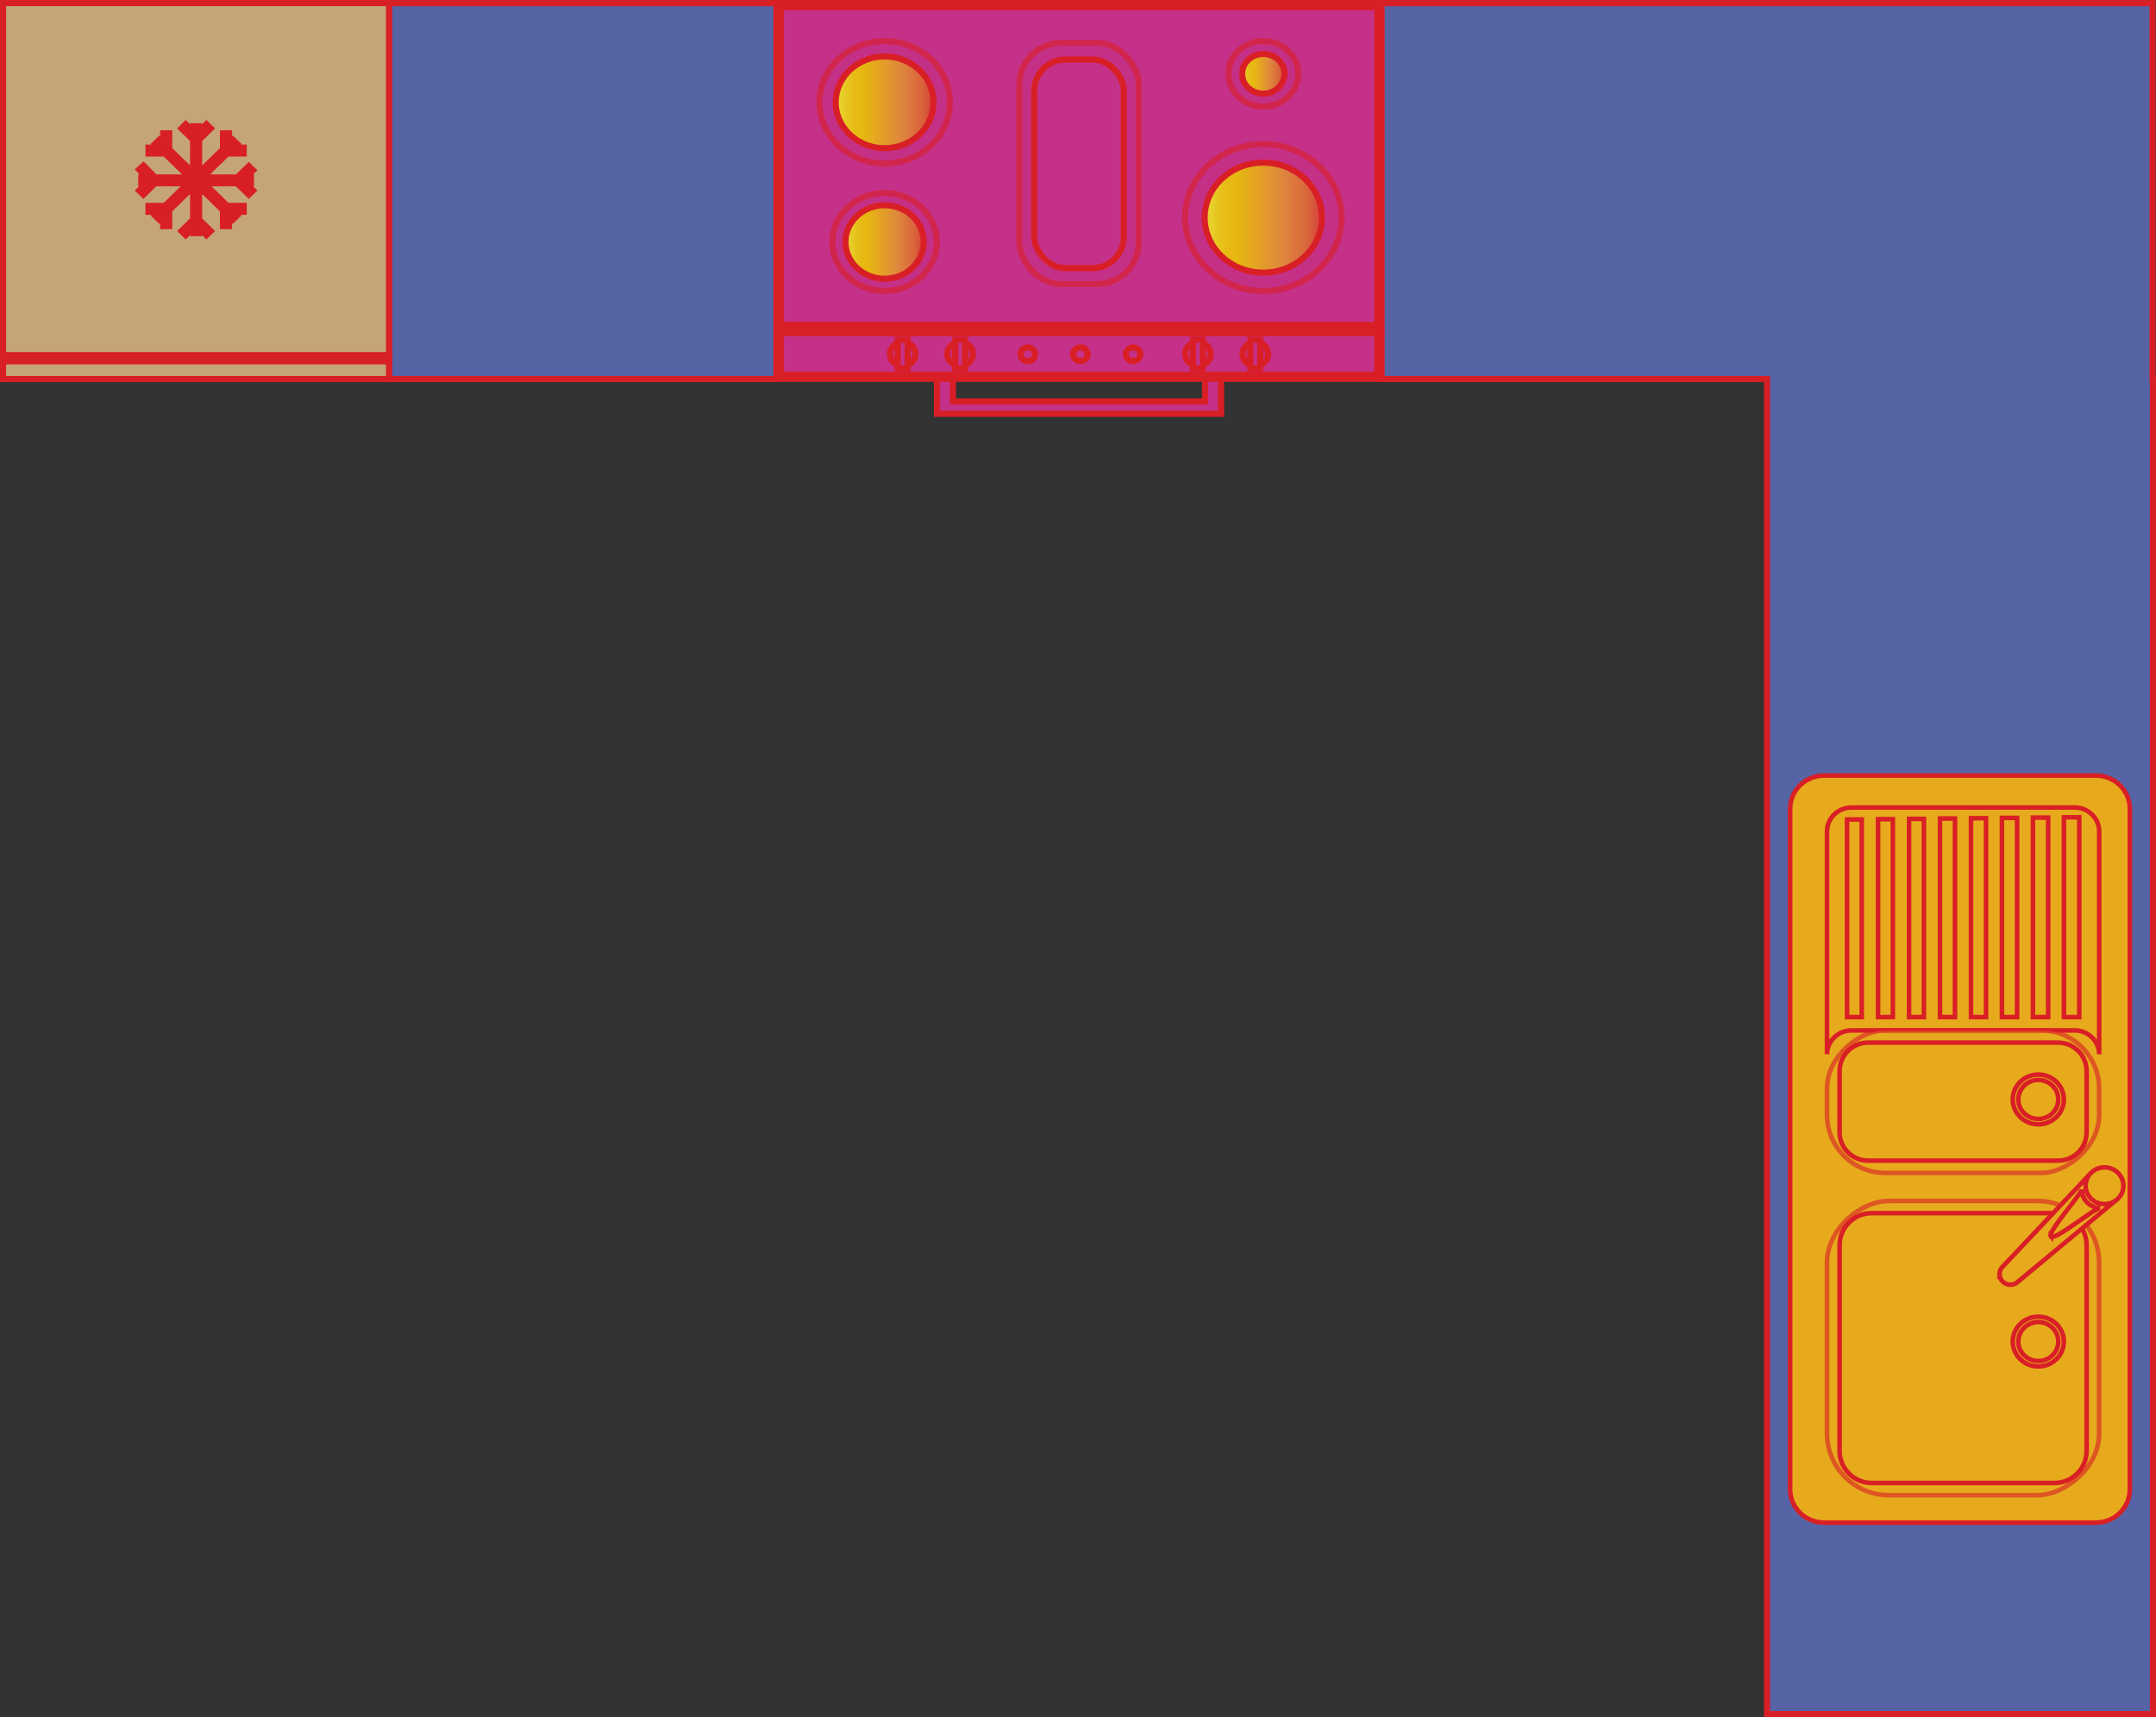 <?xml version="1.0" encoding="UTF-8"?>
<svg xmlns="http://www.w3.org/2000/svg" xmlns:xlink="http://www.w3.org/1999/xlink" viewBox="0 0 352.64 280.86">
  <rect x="0" y="0" width="352.64" height="280.86" fill="#333333" stroke="none"/>
  <defs>
    <style>
      .cls-1 {
        fill: #5a68b1;
      }

      .cls-1, .cls-2, .cls-3, .cls-4, .cls-5, .cls-6, .cls-7, .cls-8, .cls-9, .cls-10 {
        stroke: #ed1c24;
        stroke-miterlimit: 10;
      }

      .cls-2 {
        fill: #d7b37f;
      }

      .cls-3 {
        fill: url(#Orange_Yellow-4);
      }

      .cls-11 {
        isolation: isolate;
      }

      .cls-4, .cls-5 {
        fill: #fdb81a;
        stroke-width: .75px;
      }

      .cls-4, .cls-7 {
        mix-blend-mode: multiply;
        opacity: .6;
      }

      .cls-6 {
        fill: url(#Orange_Yellow);
      }

      .cls-7, .cls-10 {
        fill: #d63092;
      }

      .cls-8 {
        fill: url(#Orange_Yellow-2);
      }

      .cls-12 {
        opacity: .89;
      }

      .cls-9 {
        fill: url(#Orange_Yellow-3);
      }
    </style>
    <linearGradient id="Orange_Yellow" data-name="Orange, Yellow" x1="203.17" y1="12.08" x2="210.09" y2="12.08" gradientUnits="userSpaceOnUse">
      <stop offset="0" stop-color="#fff33b"/>
      <stop offset=".04" stop-color="#fee62d"/>
      <stop offset=".12" stop-color="#fdd51b"/>
      <stop offset=".2" stop-color="#fdca0f"/>
      <stop offset=".28" stop-color="#fdc70c"/>
      <stop offset=".67" stop-color="#f3903f"/>
      <stop offset=".89" stop-color="#ed683c"/>
      <stop offset="1" stop-color="#e93e3a"/>
    </linearGradient>
    <linearGradient id="Orange_Yellow-2" data-name="Orange, Yellow" x1="197.04" y1="35.59" x2="216.22" y2="35.59" xlink:href="#Orange_Yellow"/>
    <linearGradient id="Orange_Yellow-3" data-name="Orange, Yellow" x1="138.28" y1="39.58" x2="151.09" y2="39.58" xlink:href="#Orange_Yellow"/>
    <linearGradient id="Orange_Yellow-4" data-name="Orange, Yellow" x1="136.69" y1="16.73" x2="152.69" y2="16.73" xlink:href="#Orange_Yellow"/>
  </defs>
  <g class="cls-11">
    <g id="Layer_1" data-name="Layer 1">
      <g class="cls-12">
        <rect class="cls-1" x="63.63" y=".51" width="63.38" height="61.49"/>
        <polygon class="cls-1" points="352.08 62 352.08 .51 225.95 .51 225.95 62 289.02 62 289.02 280.36 352.14 280.36 352.14 62 352.08 62"/>
        <g>
          <g>
            <rect class="cls-10" x="127.36" y=".84" width="98.24" height="52.64"/>
            <path class="cls-10" d="m225.26,1.17v51.98h-97.56V1.17h97.56Zm.68-.67h-98.92v53.31h98.92V.51h0Z"/>
          </g>
          <g>
            <rect class="cls-10" x="127.36" y="54.15" width="98.24" height="7.48"/>
            <path class="cls-10" d="m225.26,54.48v6.82h-97.56v-6.82h97.56Zm.68-.67h-98.92v8.15h98.92v-8.15h0Z"/>
          </g>
          <g>
            <g>
              <g>
                <path class="cls-10" d="m146.85,56.09c-.76.29-1.29.99-1.29,1.81s.53,1.52,1.29,1.81v-3.63Z"/>
                <path class="cls-10" d="m148.45,56.09v3.63c.76-.29,1.29-.99,1.29-1.81s-.53-1.52-1.29-1.81Z"/>
              </g>
              <rect class="cls-10" x="146.85" y="55.56" width="1.6" height="4.69"/>
            </g>
            <g>
              <g>
                <path class="cls-10" d="m156.24,56.09c-.76.29-1.29.99-1.29,1.81s.53,1.52,1.29,1.81v-3.63Z"/>
                <path class="cls-10" d="m157.84,56.09v3.63c.76-.29,1.29-.99,1.29-1.81s-.53-1.52-1.29-1.81Z"/>
              </g>
              <rect class="cls-10" x="156.24" y="55.56" width="1.6" height="4.69"/>
            </g>
            <g>
              <g>
                <path class="cls-10" d="m195.13,56.09c-.76.29-1.29.99-1.29,1.81s.53,1.52,1.29,1.81v-3.63Z"/>
                <path class="cls-10" d="m196.73,56.09v3.63c.76-.29,1.29-.99,1.29-1.81s-.53-1.52-1.29-1.81Z"/>
              </g>
              <rect class="cls-10" x="195.13" y="55.56" width="1.6" height="4.69"/>
            </g>
            <g>
              <g>
                <path class="cls-10" d="m204.52,56.09c-.76.29-1.29.99-1.29,1.81s.53,1.52,1.29,1.81v-3.63Z"/>
                <path class="cls-10" d="m206.12,56.09v3.63c.76-.29,1.29-.99,1.29-1.81s-.53-1.52-1.29-1.81Z"/>
              </g>
              <rect class="cls-10" x="204.52" y="55.56" width="1.6" height="4.69"/>
            </g>
            <path class="cls-10" d="m169.3,57.94c0,.62-.53,1.12-1.19,1.12s-1.19-.5-1.19-1.12.53-1.12,1.19-1.12,1.19.5,1.19,1.12Z"/>
            <path class="cls-10" d="m177.9,57.94c0,.62-.53,1.12-1.19,1.12s-1.19-.5-1.19-1.12.53-1.12,1.19-1.12,1.19.5,1.19,1.12Z"/>
            <path class="cls-10" d="m186.51,57.94c0,.62-.53,1.12-1.19,1.12s-1.19-.5-1.19-1.12.53-1.12,1.19-1.12,1.19.5,1.19,1.12Z"/>
          </g>
          <polygon class="cls-10" points="199.72 67.68 153.25 67.68 153.25 61.97 155.86 61.97 155.86 65.67 197.11 65.67 197.11 61.97 199.72 61.97 199.72 67.68"/>
          <path class="cls-7" d="m200.93,11.94c.08-2.95,2.69-5.29,5.84-5.21,3.15.07,5.64,2.53,5.56,5.48-.08,2.95-2.69,5.29-5.84,5.21-3.15-.07-5.64-2.53-5.56-5.48Z"/>
          <path class="cls-7" d="m219.42,35.89c-.18,6.63-6.04,11.86-13.11,11.7-7.06-.17-12.64-5.67-12.47-12.3.18-6.63,6.04-11.86,13.11-11.7,7.06.16,12.64,5.67,12.47,12.3Z"/>
          <rect class="cls-7" x="166.72" y="7.02" width="19.53" height="39.44" rx="6.83" ry="6.83"/>
          <path class="cls-7" d="m153.22,39.78c-.12,4.42-4.03,7.92-8.75,7.81-4.71-.11-8.44-3.79-8.32-8.21.12-4.42,4.03-7.92,8.75-7.81,4.71.11,8.44,3.79,8.32,8.21Z"/>
          <path class="cls-6" d="m203.17,11.99c.05-1.79,1.64-3.21,3.55-3.17,1.91.04,3.42,1.53,3.37,3.33-.05,1.79-1.64,3.21-3.55,3.17-1.91-.04-3.42-1.53-3.37-3.33Z"/>
          <path class="cls-8" d="m216.22,35.82c-.13,4.97-4.53,8.9-9.83,8.77-5.3-.12-9.48-4.25-9.35-9.22.13-4.97,4.53-8.9,9.83-8.77,5.3.12,9.48,4.25,9.35,9.22Z"/>
          <rect class="cls-10" x="169.16" y="9.73" width="14.65" height="34.13" rx="5.12" ry="5.12"/>
          <path class="cls-9" d="m151.09,39.73c-.09,3.32-3.03,5.94-6.56,5.86-3.54-.08-6.33-2.84-6.24-6.16.09-3.32,3.03-5.94,6.56-5.86,3.54.08,6.33,2.84,6.24,6.16Z"/>
          <path class="cls-7" d="m134.03,16.49c.15-5.53,5.04-9.89,10.93-9.76,5.89.14,10.54,4.73,10.4,10.25-.15,5.53-5.04,9.89-10.93,9.76-5.89-.14-10.54-4.73-10.4-10.25Z"/>
          <path class="cls-3" d="m136.69,16.55c.11-4.14,3.78-7.42,8.2-7.32,4.42.1,7.91,3.55,7.8,7.69-.11,4.14-3.78,7.42-8.2,7.32-4.42-.1-7.91-3.55-7.8-7.69Z"/>
        </g>
        <g>
          <path class="cls-5" d="m292.8,243.62v-111.34c0-3,2.49-5.43,5.57-5.43h44.42c3.08,0,5.57,2.43,5.57,5.43v111.34c0,3-2.49,5.43-5.57,5.43h-44.42c-3.08,0-5.57-2.43-5.57-5.43Z"/>
          <path class="cls-5" d="m302.85,168.54h36.48c2.22,0,4.02,1.75,4.02,3.91v-36.46c0-2.16-1.8-3.91-4.02-3.91h-36.48c-2.22,0-4.02,1.75-4.02,3.91v36.46c0-2.16,1.8-3.91,4.02-3.91Z"/>
          <rect class="cls-4" x="297.02" y="198.24" width="48.13" height="44.51" rx="10.1" ry="10.1" transform="translate(541.58 -100.59) rotate(90)"/>
          <path class="cls-5" d="m306.12,198.43h29.92c2.89,0,5.24,2.35,5.24,5.24v33.65c0,2.89-2.35,5.24-5.24,5.24h-29.92c-2.89,0-5.24-2.35-5.24-5.24v-33.65c0-2.89,2.35-5.24,5.24-5.24Z" transform="translate(642.17 440.99) rotate(180)"/>
          <ellipse class="cls-5" cx="333.39" cy="219.43" rx="4.18" ry="4.07"/>
          <g>
            <rect class="cls-5" x="337.58" y="133.68" width="2.51" height="32.68"/>
            <rect class="cls-5" x="332.51" y="133.73" width="2.49" height="32.63"/>
            <rect class="cls-5" x="327.44" y="133.78" width="2.48" height="32.58"/>
            <rect class="cls-5" x="322.38" y="133.83" width="2.46" height="32.53"/>
            <rect class="cls-5" x="317.31" y="133.88" width="2.45" height="32.48"/>
            <rect class="cls-5" x="312.25" y="133.94" width="2.43" height="32.42"/>
            <rect class="cls-5" x="307.18" y="133.99" width="2.42" height="32.37"/>
            <rect class="cls-5" x="302.11" y="134.04" width="2.4" height="32.32"/>
          </g>
          <ellipse class="cls-5" cx="333.39" cy="219.43" rx="3.27" ry="3.19"/>
          <rect class="cls-4" x="309.43" y="157.94" width="23.31" height="44.51" rx="9.5" ry="9.5" transform="translate(501.28 -140.89) rotate(90)"/>
          <path class="cls-5" d="m305.53,170.54h31.12c2.56,0,4.64,2.08,4.64,4.64v10.02c0,2.56-2.08,4.64-4.64,4.64h-31.12c-2.56,0-4.64-2.08-4.64-4.64v-10.02c0-2.56,2.08-4.64,4.64-4.64Z"/>
          <g>
            <path class="cls-5" d="m327.05,208.36c0,.45.15.89.49,1.24.66.67,1.74.72,2.45.11l15.97-13.28c-.06.04-4.23-4.27-4.18-4.33l-14.25,15.12c-.32.32-.48.74-.49,1.15Z"/>
            <path class="cls-5" d="m341.13,193.88c-.04,1.66,1.32,3.04,3.02,3.07,1.71.04,3.12-1.28,3.16-2.94.04-1.66-1.32-3.04-3.02-3.07-1.71-.04-3.12,1.28-3.16,2.94Z"/>
            <path class="cls-5" d="m335.44,202.26c.67.71,7.13-4.69,8.09-4.67-1.7-.04-3.06-1.41-3.02-3.07-.02.72-5.71,7.05-5.07,7.75Z"/>
          </g>
          <ellipse class="cls-5" cx="333.39" cy="179.83" rx="4.18" ry="4.07"/>
          <ellipse class="cls-5" cx="333.39" cy="179.83" rx="3.27" ry="3.19"/>
        </g>
        <g>
          <rect class="cls-2" x=".5" y=".5" width="63.13" height="61.5"/>
          <polygon class="cls-1" points="41.04 29.98 41.04 29.02 40.18 29.02 41.39 27.85 40.69 27.17 38.79 29.02 33.15 29.02 37.17 25.11 39.86 25.11 39.86 24.15 38.16 24.15 38.78 23.54 38.08 22.86 37.46 23.47 37.46 21.81 36.47 21.81 36.47 24.43 32.57 28.23 32.57 22.85 34.47 21 33.77 20.32 32.57 21.49 32.57 20.66 31.58 20.66 31.58 21.49 30.37 20.32 29.68 21 31.58 22.85 31.58 28.23 27.67 24.43 27.67 21.81 26.69 21.81 26.69 23.47 26.06 22.86 25.36 23.54 25.99 24.15 24.29 24.15 24.29 25.11 26.98 25.11 30.99 29.02 25.37 29.02 23.47 27.07 22.75 27.73 24 29.02 23.11 29.02 23.11 29.98 23.96 29.98 22.76 31.16 23.46 31.84 25.36 29.98 30.77 29.98 26.98 33.68 24.29 33.68 24.29 34.64 25.99 34.64 25.36 35.25 26.06 35.93 26.69 35.32 26.69 36.98 27.67 36.98 27.67 34.36 31.58 30.55 31.58 35.93 29.68 37.79 30.37 38.47 31.58 37.29 31.58 38.13 32.57 38.13 32.57 37.29 33.77 38.47 34.47 37.79 32.57 35.93 32.57 30.55 36.47 34.36 36.47 36.98 37.46 36.98 37.46 35.32 38.08 35.93 38.78 35.25 38.16 34.64 39.86 34.64 39.86 33.68 37.17 33.68 33.38 29.98 38.78 29.98 40.69 31.84 41.39 31.16 40.18 29.98 41.04 29.98"/>
          <rect class="cls-1" x=".5" y="58.09" width="63.13" height="1.01"/>
        </g>
      </g>
    </g>
  </g>
</svg>